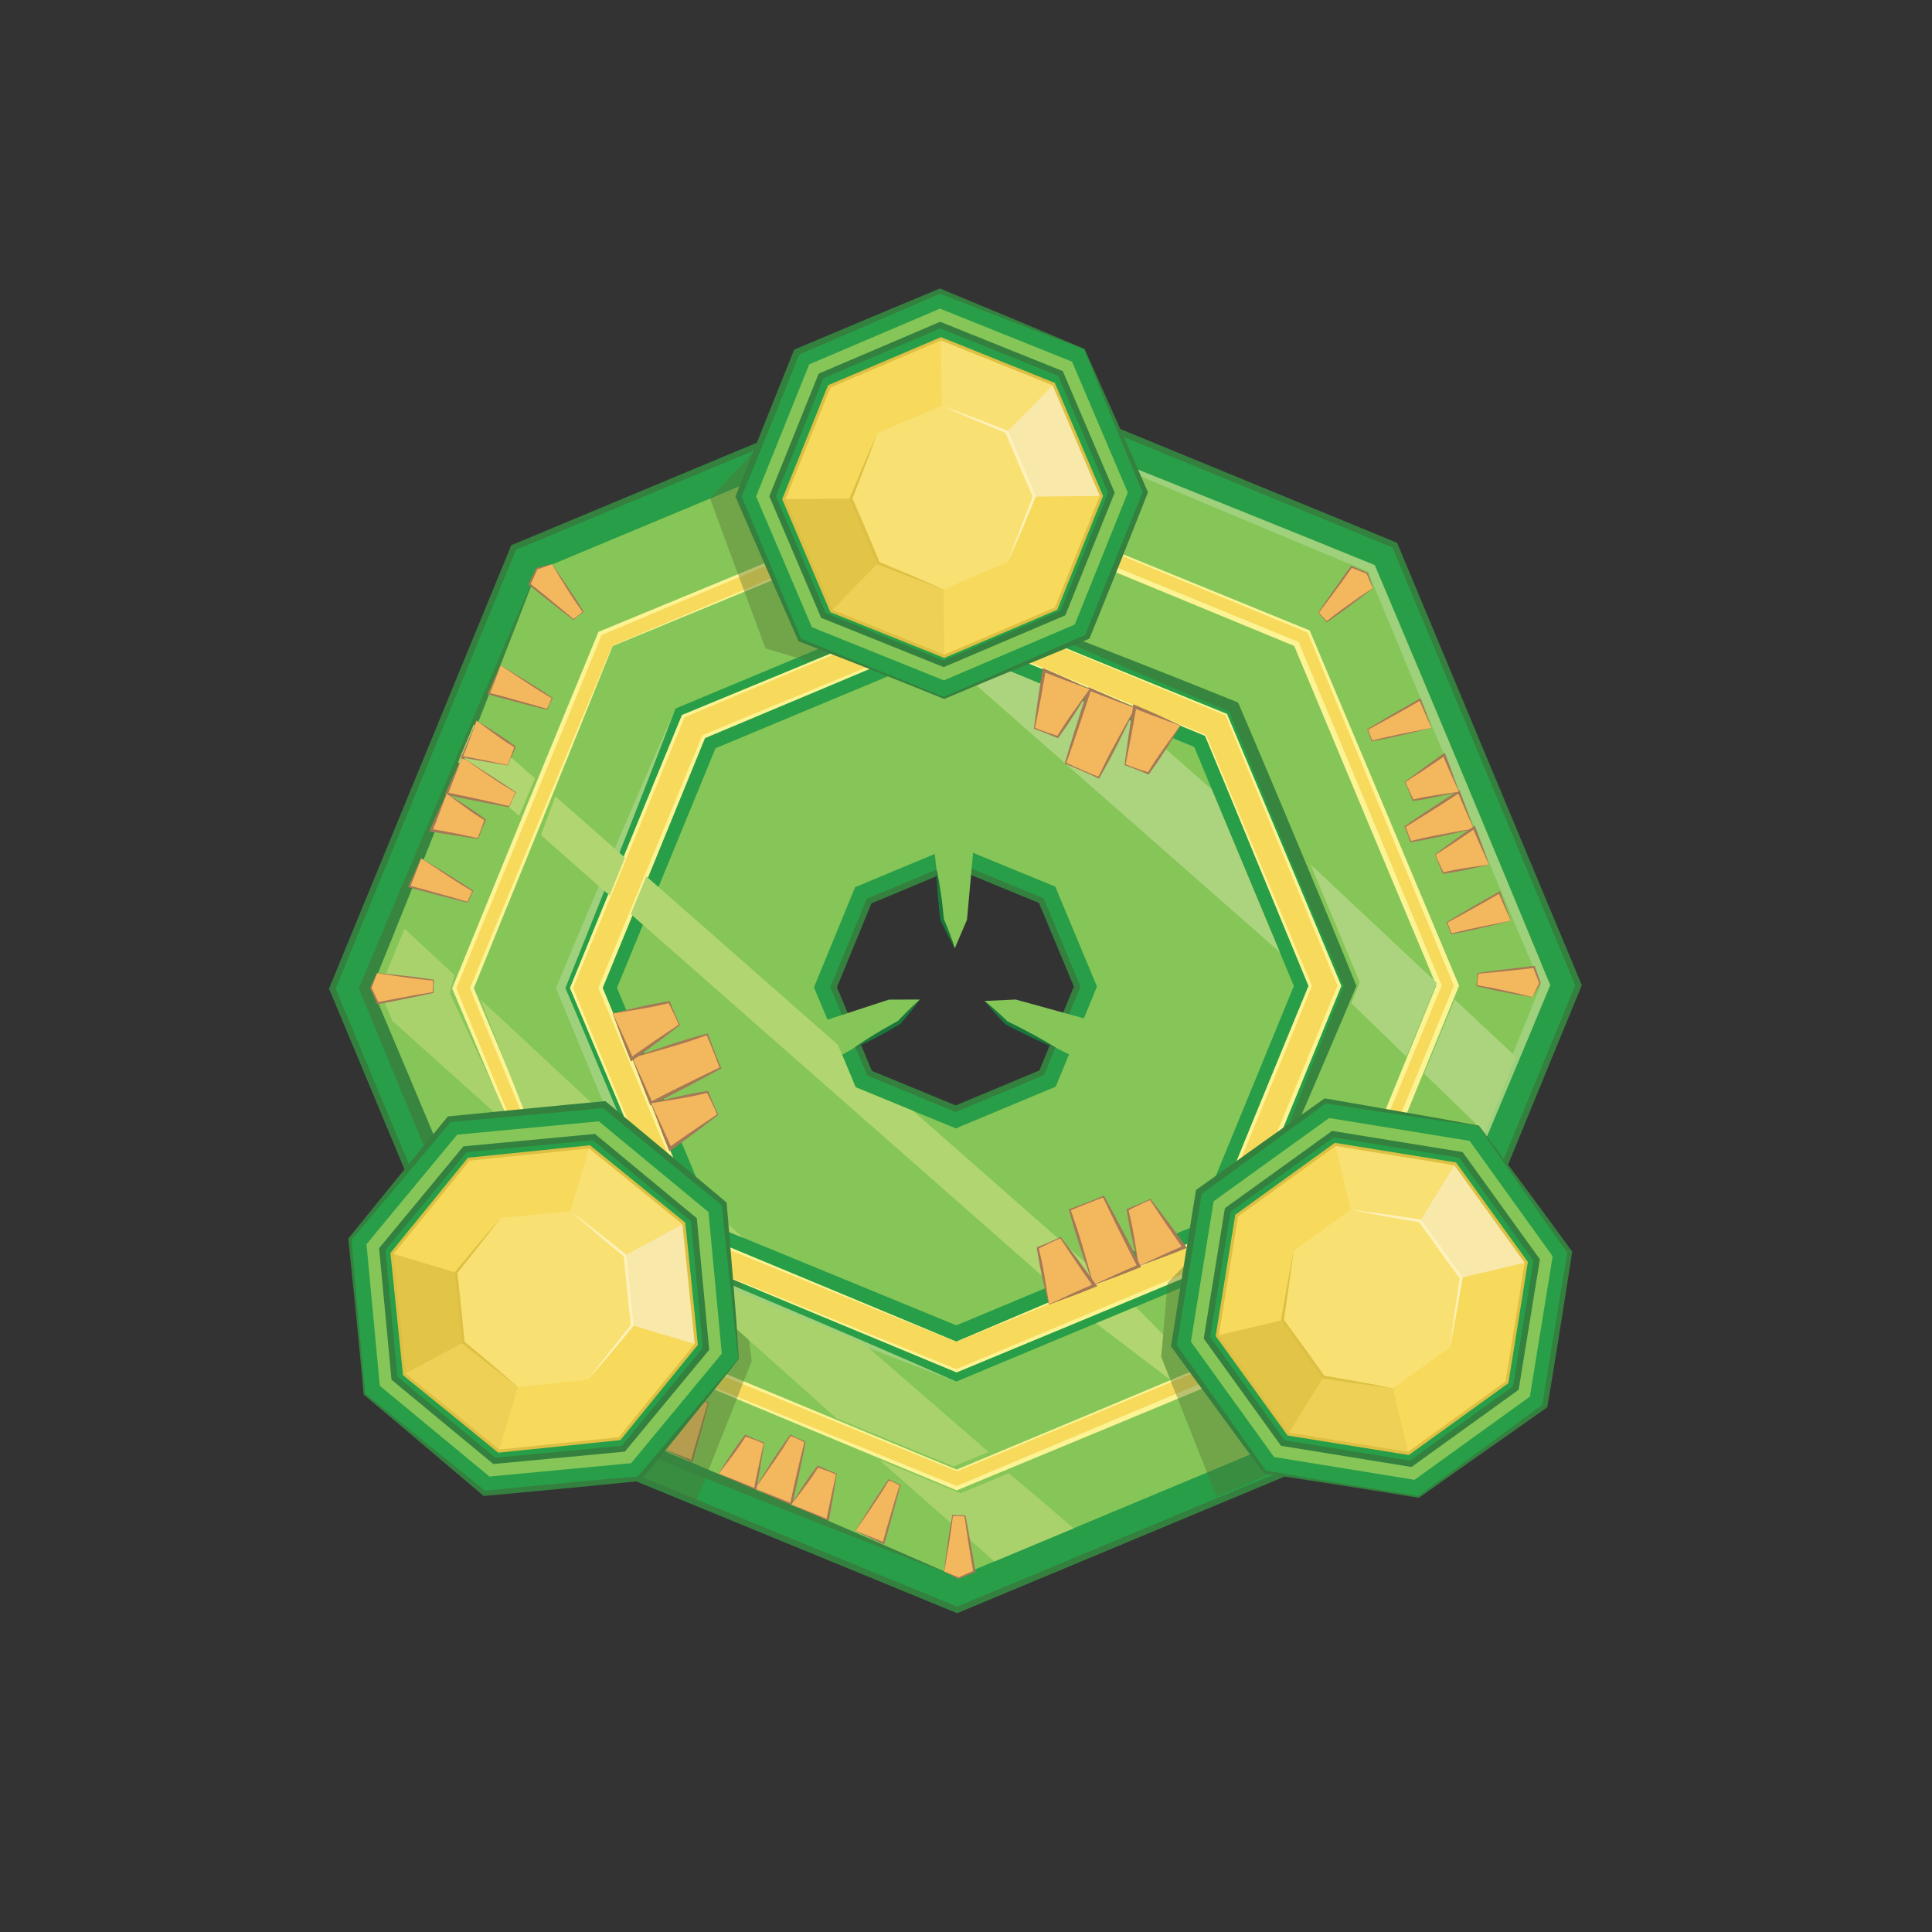 <svg xmlns="http://www.w3.org/2000/svg" xml:space="preserve" id="Layer_1" x="0" y="0" style="enable-background:new 0 0 2000 2000" version="1.1" viewBox="0 0 2000 2000">
  <rect x="0" y="0" width="2000" height="2000" fill="#333333" stroke="none"/>
  <style>
    .st2{fill:#f7d95c}.st3{fill:#fcf494}.st5{fill:#f3b75e}.st6{fill:#a57955}.st18{fill:#f9e073}.st19{fill:#f8e9ab}.st20{fill:#e2c547}.st21{fill:#eed057}.st22{fill:#fff2bc}.st23{fill:#ddc043}.st24,.st25{fill:none;stroke:#ddc043;stroke-width:3.15;stroke-miterlimit:10}.st25{fill:#289e48;stroke:#34803e;stroke-width:6.299}.st26{fill:#86c658}.st27{opacity:.39;fill:#537234}.st28{fill:#38853f}.st29{fill:#9fd07c}.st30{fill:#1a763b}.st60{fill:#acd47e}.st61{fill:#b1d570}.st62{fill:#a9d26d}.st64{fill:#289e48}.st65{fill:#34803e}
  </style>
  <path d="m727.5 1284.6-109.3-261.9 107.9-262.5L988 650.8l262.5 107.9 109.3 261.9-107.8 262.5-262 109.4-262.5-107.9zm172.2-351.8L863 1022l37.2 89 89.2 36.7 89-37.2 36.7-89.2-37.2-89-89.2-36.7-89 37.2z" class="st25"/>
  <path d="m1324.8 985.6-70.2-168.2-18.4-44.2-59.7-24.5-188.3-77.4-14.1 5.9-233.4 97.4-59 143.6-16.1 39.1-26.9 65.3 94.8 227 8.6 20.5 27.7 11.4L990 1372l99.8-41.7 41.1-17.1 106.6-44.5 101.9-248-14.6-35.1zm-231.9 139.3-103.4 43.2-44.4-18.2-59.3-24.4-18.3-43.9-24.9-59.5 42.6-103.7 103.5-43.2 103.7 42.6 43.2 103.5-42.7 103.6z" class="st26"/>
  <path d="M990.8 1666.6 534.2 1479 344 1023.4l187.7-456.6 455.6-190.2 456.6 187.7 190.2 455.6-187.7 456.6-455.6 190.1zm-265.9-379.4 265.1 109 264.5-110.4 109-265.1-110.4-264.5L988 647.1 723.4 757.5l-109 265.1 110.5 264.6z" class="st25"/>
  <path d="M1419.8 588.5 987.3 410.7 855 466l-82.1 34.3-217 90.6-65.4 159.2-16.1 39.1L404.1 960l-26 63.3 13.4 32.2 166.7 399.3 432.5 177.7 38.7-16.2 82.1-34.3 179.3-74.9 41.1-17.1 90.2-37.7 115.1-280 32.1-78.2 30.5-74.3-180-431.3zm-22.2 432-8.8 21.4-110.1 267.8-103 43-41.1 17.1-144.6 60.4-96.3-39.6-193-79.3-59.6-142.8-60.9-145.8 42.4-103 16.1-39.1 60.5-147.1L929 637.6l58.9-24.6 64.3 26.4 224.9 92.5 69.5 166.5 51 122.1z" class="st26"/>
  <path d="m623.1 1389.5-153-366.5 151-367.3 366.5-153 367.3 151 153 366.5-151 367.3-366.5 153-367.3-151zM634 668.6 488.3 1023 636 1376.6l354.4 145.7 353.6-147.6 145.7-354.4-147.6-353.6L987.6 521 634 668.6z" class="st2"/>
  <path d="m623 1389.7-38.7-91.2-38.7-91.4-77.2-183.2-.3-.8.3-.8 75.2-183.8 37.7-91.8 37.9-91.8.3-.8.8-.3L803.8 578l91.8-37.9 91.7-38 .3-.1.3.1 91.8 37.8 91.9 37.6 91.9 37.5 91.9 37.5.5.2.2.6 77.1 183 76.8 183.1.4.9-.4 1-75.2 183.8-75.4 183.7-.4 1.1-1.1.4-183.3 76.2-183.4 76-.8.3-.8-.3-183.6-76.3-183-76.5zm.3-.4 184.2 74.6 183.7 74.7h-1.6l183-76.9 183.1-76.7-1.5 1.5 75.5-183.6 75.7-183.6v1.9l-76.1-183.4-75.9-183.5.8.8-91.7-38-91.7-37.9-91.8-37.8-91.8-37.7h.7L896.4 542l-91.5 38.6-183 77.2 1.2-1.2-37.6 91.9-37.8 91.8-75.7 183.5v-1.6l75.8 183.2 37.8 91.8 37.7 92.1z" class="st3"/>
  <path d="m634.2 668.8-35.9 89-36 88.8-72.1 177.2v-1.6l74.1 176.7 36.9 88.4 36.8 88.5-1.2-1.2 176.9 73.5 88.5 36.8 88.5 36.6h-.7l88.4-36.9 88.4-37 88.3-37.1 88.3-37.2-.8.8 72.2-177.5 72.5-177.4v1.9l-74.1-176.7-73.9-176.8 1.5 1.5-177.1-73.1-177-73.3h1.6l-176.9 73-177.2 73.1zm-.4-.4 176.3-74.7 176.8-74.6.8-.3.8.3 177.4 72.4 177.3 72.6 1.1.4.4 1.1 73.8 176.8 73.6 176.9.4.9-.4.9-73.2 177.1-73.4 177-.2.6-.5.2-88.5 36.6-88.5 36.7-88.4 36.8L991 1523l-.3.1-.3-.1-88.7-36.2-88.8-36.1-177.5-72.2-.8-.3-.4-.8-37-88.3-36.9-88.4-73.5-176.9-.3-.8.3-.8L560 845l36.9-88.4 36.9-88.2z" class="st3"/>
  <path d="m781.4 1541.1 37-55.3 15.1 7-14.4 64.7z" class="st5"/>
  <path d="M781.2 1541.1c5.6-9.1 11.5-18.4 17.6-27.8 3.1-4.7 6.1-9.4 9.3-14 3.2-4.6 6.5-9.2 9.7-13.8l.3-.5.5.2c4.9 2.6 9.9 4.9 15 7l.4.2-.1.5-3.2 16.3c-1.1 5.4-2.2 10.8-3.4 16.2-1.2 5.4-2.3 10.8-3.5 16.2-1.2 5.4-2.4 10.8-3.7 16.2l-.4 1.5-1.4-.6-9.6-4.4c-3.2-1.5-6.4-2.9-9.5-4.4l-18-8.8zm.3-.1 19.4 7.7c3.2 1.2 6.3 2.5 9.4 3.8l9.3 3.8-1.8.9c1.2-5.4 2.3-10.8 3.5-16.2 1.2-5.4 2.5-10.8 3.7-16.2 1.2-5.4 2.5-10.8 3.8-16.1l4-16.1.3.6c-4.9-2.6-9.9-4.9-15.1-6.9l.8-.2c-2.9 4.7-5.8 9.3-8.8 13.9-3 4.6-6.1 9.1-9.2 13.6-6.1 9-12.6 18.1-19.3 27.4z" class="st6"/>
  <path d="m885.6 1584.8 34.6-52.8 11.5 5.4-17 60.1z" class="st5"/>
  <path d="M885.5 1584.8c2.7-4.3 5.4-8.7 8.1-13.2 2.7-4.4 5.6-8.9 8.4-13.4 2.8-4.5 5.7-9 8.7-13.4l9-13.2.3-.4.4.2c.9.5 1.9 1 2.8 1.5.9.5 1.9.9 2.9 1.4 2 .9 3.9 1.8 5.9 2.5l.3.1-.1.4-4 15.1c-1.3 5-2.7 10.1-4.1 15.1l-4.2 15.1c-1.4 5-2.9 10-4.3 15l-.3 1.1-1-.5-7.4-3.4c-2.4-1.1-4.9-2.3-7.3-3.4l-14.1-6.6zm.2-.1 14.9 5.9c2.5 1 4.8 2 7.2 2.9l7.2 3-1.3.6 4.2-15 4.4-15c1.5-5 2.9-10 4.4-15l4.6-14.9.2.5c-1.9-1-3.8-1.9-5.7-2.8-1-.4-1.9-.9-2.9-1.3l-3-1.2.6-.2c-2.8 4.4-5.5 8.9-8.3 13.2-2.8 4.4-5.7 8.7-8.6 13-2.9 4.3-5.8 8.7-8.8 13l-9.1 13.3z" class="st6"/>
  <path d="m687.1 1499.9 34.5-52.8 11.6 5.4-17.1 60.1z" class="st5"/>
  <path d="M687 1499.9c2.7-4.3 5.4-8.7 8.1-13.2 2.7-4.4 5.6-8.9 8.4-13.4 2.8-4.5 5.7-9 8.7-13.4l9-13.2.3-.4.4.2c.9.5 1.9 1 2.8 1.5.9.5 1.9.9 2.9 1.4 2 .9 3.9 1.8 5.9 2.5l.3.1-.1.4-4 15.1c-1.3 5-2.7 10.1-4.1 15.1l-4.2 15.1c-1.4 5-2.9 10-4.3 15l-.3 1.1-1-.5-7.4-3.4c-2.4-1.1-4.9-2.3-7.3-3.4l-14.1-6.6zm.2 0 14.9 5.9c2.5 1 4.8 2 7.2 2.9l7.2 3-1.3.6 4.2-15 4.4-15c1.5-5 2.9-10 4.4-15l4.6-14.9.2.5c-1.9-1-3.8-1.9-5.7-2.8-1-.4-1.9-.9-2.9-1.3l-3-1.2.6-.2c-2.8 4.4-5.5 8.9-8.3 13.2-2.8 4.4-5.7 8.7-8.6 13-2.9 4.3-5.8 8.7-8.8 13l-9.1 13.3z" class="st6"/>
  <path d="m819 1557.6 27.6-39.5 19.3 7.7-9.1 48.2z" class="st5"/>
  <path d="m818.9 1557.6 6.3-9.9c2.1-3.3 4.4-6.7 6.6-10.1 2.3-3.4 4.5-6.8 6.9-10.1 2.4-3.4 4.9-6.6 7.3-9.9l.4-.5.5.2c3.2 1.4 6.3 2.8 9.5 4.2l9.6 3.9.3.1-.1.3c-.7 4-1.3 8.1-2 12.1-.6 4.1-1.3 8.1-1.9 12.1l-2.1 12.1c-.7 4-1.4 8.1-2.2 12.1l-.3 1.7-1.6-.7c-3.2-1.4-6.4-2.9-9.6-4.4l-9.5-4.5c-3.2-1.5-6.2-3-9.3-4.5l-8.8-4.2zm.2-.1 9.9 3.9c3.2 1.3 6.5 2.5 9.6 3.8l9.4 3.8 9.3 3.9-1.9 1c.8-4 1.5-8 2.4-12l2.5-12c.8-4 1.7-8 2.6-12 .9-4 1.8-8 2.6-12l.3.5c-3.2-1.3-6.4-2.6-9.7-3.8-3.2-1.2-6.5-2.4-9.8-3.5l.9-.3c-2.2 3.3-4.3 6.6-6.5 9.9-2.2 3.2-4.6 6.4-6.9 9.6-2.4 3.2-4.7 6.4-7.2 9.6l-7.5 9.6z" class="st6"/>
  <path d="m744 1525.6 27.6-39.5 19.3 7.7-9.2 48.3z" class="st5"/>
  <path d="m743.8 1525.6 6.3-9.9c2.1-3.3 4.4-6.7 6.6-10.1 2.3-3.4 4.5-6.8 6.9-10.1 2.4-3.4 4.9-6.6 7.3-9.9l.4-.5.5.2c3.2 1.4 6.3 2.8 9.5 4.2l9.6 3.9.3.1-.1.3c-.7 4-1.3 8.1-2 12.1-.6 4.1-1.3 8.1-1.9 12.1l-2.1 12.1c-.7 4-1.4 8.1-2.2 12.1l-.3 1.7-1.6-.7c-3.2-1.4-6.4-2.9-9.6-4.4l-9.5-4.5c-3.2-1.5-6.2-3-9.3-4.5l-8.8-4.2zm.3-.1 9.9 3.9c3.2 1.3 6.5 2.5 9.6 3.8l9.4 3.8 9.3 3.9-1.9 1c.8-4 1.5-8 2.4-12l2.5-12c.8-4 1.7-8 2.6-12 .9-4 1.8-8 2.6-12l.3.5c-3.2-1.3-6.4-2.6-9.7-3.9-3.2-1.2-6.5-2.4-9.8-3.5l.9-.3c-2.2 3.3-4.3 6.6-6.5 9.9-2.2 3.2-4.6 6.4-6.9 9.6-2.4 3.2-4.7 6.4-7.2 9.6l-7.5 9.7z" class="st6"/>
  <path d="m661.9 1528.5 58.9 25.4 57.4-145-13.6-105.3-35-14.4z" class="st27"/>
  <path d="M1278.8 1309.8c9-24.5 18.2-48.9 27.5-73.2l14-36.5 14.2-36.4c4.7-12.1 9.4-24.3 14.2-36.4l14.4-36.4 14.4-36.3 14.6-36.3v4.7c-10.2-24-20.5-47.9-30.6-72l-30.3-72.1c-10-24.1-20.1-48.1-30-72.2-10-24.1-19.8-48.2-29.6-72.4l3.3 3.3-36-15.2c-12-5-24-10.2-36-15.3-24-10.2-48-20.4-71.9-30.9l-35.9-15.6-35.8-15.7c-23.9-10.5-47.7-21.1-71.4-31.9 24.5 9 48.9 18.2 73.2 27.5l36.5 14 36.4 14.2c24.3 9.4 48.5 19 72.8 28.6 12.1 4.8 24.3 9.5 36.3 14.4l36.3 14.6 2.3.9 1 2.4c10.2 24 20.5 47.9 30.6 72 10.2 24 20.2 48.1 30.3 72.1l30 72.2c10 24.1 19.8 48.2 29.6 72.4l1 2.4-1 2.3-15.2 36-15.3 36-15.4 36c-5.1 12-10.3 23.9-15.5 35.9l-15.6 35.9-15.7 35.8c-10.3 23.6-20.9 47.4-31.7 71.2z" class="st28"/>
  <path d="M699.3 733.5c-9.3 24.4-18.6 48.7-28.1 73L657 842.9l-14.4 36.4c-9.5 24.3-19.2 48.5-28.9 72.7l-14.5 36.3-14.6 36.2v-3.4c10.2 24 20.4 48 30.4 72l30.3 72.1 30 72.2c10 24.1 19.9 48.2 29.8 72.3l-2.4-2.4 36.1 15.1 36 15.2c24 10.1 48 20.3 72 30.5l35.9 15.4 35.9 15.5c23.9 10.3 47.8 20.8 71.6 31.4-24.4-9.3-48.7-18.6-73-28.1l-36.4-14.2-36.4-14.4c-24.3-9.5-48.5-19.2-72.7-28.9l-36.3-14.5-36.2-14.6-1.7-.7-.7-1.7c-10.2-24-20.4-48-30.4-72L636 1169l-30-72.2c-10-24.1-19.9-48.2-29.8-72.3l-.7-1.7.7-1.7 15.1-36.1 15.2-36c10.1-24 20.3-48 30.5-72l15.4-35.9 15.5-35.9c10.4-24 20.8-47.9 31.4-71.7z" class="st29"/>
  <path d="m708.8 1303.4-117.2-280.7 115.6-281.3 280.7-117.2 281.3 115.6 117.2 280.7-115.6 281.3L990.1 1419l-281.3-115.6zM990 1389l259.5-108.3 106.9-260.1-108.3-259.5L988 654.3 728.5 762.6l-106.9 260.1L730 1282.1 990 1389z" class="st2"/>
  <path d="m708.6 1303.6-59.3-139.9-59.1-140.3-.2-.6.2-.6 57.6-140.8 28.9-70.3 29-70.3.3-.6.6-.3 140.6-58.1 70.3-29 70.2-29.2.3-.1.3.1 70.3 29 70.4 28.8 70.4 28.8 70.4 28.7.4.2.2.4 59 140.2 58.9 140.2.3.7-.3.7-57.6 140.7-57.8 140.7-.3.8-.8.3-140.4 58.4-140.5 58.3-.6.2-.6-.2-140.6-58.4-140.5-58.5zm.3-.3 141.1 57.1 140.7 57.2h-1.2l140.2-58.9 140.3-58.8-1.1 1.1 57.9-140.7 58-140.6v1.4l-58.3-140.5-58.1-140.5.6.6-70.2-29.1-70.3-29.1-70.3-29-70.4-28.8h.5l-70.1 29.4-70.2 29.7-140.1 59.1.9-.9-28.8 70.4-29 70.3-58 140.6v-1.2l58.1 140.4 57.8 140.8z" class="st3"/>
  <path d="m990 1388.8 129.5-55 129.4-54.5-.8.8 53.2-130.1 26.7-65 26.8-65v1.3l-53.7-129.9-26.8-65-27-64.9.4.4-65-26.8-65-26.6-65.1-26.6-65.1-26.5h.8L858.7 710l-129.6 54.4 1-1-53.1 130-53.4 130.1v-1.6l54 129.8 53.8 129.9-.8-.8 129.6 53.9 129.8 54.1zm0 .4-130.2-52.7-130.4-53-.6-.2-.2-.6-54.6-129.6-54.3-129.7-.3-.8.3-.8 53.5-130 53.6-130 .3-.7.7-.3L857.7 707l129.9-53.7.4-.2.4.2 64.9 26.9 65 26.9 65 26.8 65 26.7.3.1.1.3 27.2 64.8 27.3 64.8 54.7 129.5.3.6-.3.6-26.6 65.1-26.7 65-53.6 130-.2.6-.6.2-130.1 53.8-130.1 53.2z" class="st3"/>
  <path d="M990.7 1632.5c-36.4-13.9-72.7-28-109-42.2l-54.4-21.4-54.3-21.5-54.3-21.6-54.3-21.7-54.2-21.8-54.2-21.9-2.3-.9-1-2.4c-15.2-35.9-30.4-71.7-45.5-107.7L462 1241.6l-45-107.9c-14.9-36-29.7-72-44.6-108.1l-1-2.4 1-2.3L395 967l22.7-53.9c15.1-35.9 30.2-71.8 45.6-107.7l22.9-53.8 23.1-53.7c15.4-35.8 30.9-71.5 46.7-107.2-13.9 36.4-28 72.7-42.2 109l-21.3 54.4-21.5 54.3c-14.3 36.2-28.8 72.4-43.3 108.6l-21.8 54.2-21.9 54.2v-4.7c15.2 35.9 30.4 71.7 45.5 107.7l45.2 107.8 44.9 107.9c15 36 29.7 72 44.5 108.1l-3.3-3.3 53.9 22.5 53.9 22.7 53.9 22.7 53.8 22.9 53.8 22.9 53.7 23.1c35.5 15.6 71.2 31.1 106.9 46.8z" class="st28"/>
  <path d="M987.3 410.7c36.3 14.2 72.6 28.4 108.8 42.8l54.3 21.6 54.3 21.7c36.2 14.4 72.3 29 108.5 43.6l54.2 21.9 54.1 22 1.7.7.7 1.7c15.2 35.9 30.3 71.8 45.4 107.7l45.2 107.8 44.9 107.9c15 36 29.8 72 44.7 108l.7 1.7-.7 1.7-22.4 54-22.6 53.9c-15.1 35.9-30.1 71.9-45.3 107.8l-22.7 53.8-22.9 53.8c-15.3 35.9-30.6 71.7-46.1 107.4 14.2-36.3 28.4-72.6 42.8-108.8l21.6-54.3 21.7-54.3c14.4-36.2 29-72.3 43.6-108.5l21.9-54.2 22-54.1v3.4c-15.2-35.9-30.3-71.8-45.4-107.7l-45.2-107.8-44.9-107.9c-15-36-29.8-72-44.7-108l2.4 2.4-54-22.4-53.9-22.6c-35.9-15-71.9-30.1-107.8-45.3l-53.8-22.7-53.8-22.9c-35.7-15-71.5-30.3-107.3-45.8z" class="st29"/>
  <path d="m1318.2 1524.3-58.8 25.3-57.4-145 6.8-76.8 41.8-42.9zM782.7 465.1l-47.7 51 57.4 155.1 44.4 13.3 41.4-14.9z" class="st27"/>
  <path d="m966.2 870.8 9 81.5 13.2 29.3 12.6-29.4 7.4-81.4zM859.3 1099l71.3-40.5 21.6-23.8-32 .1-77.7 25.4zM1130.4 1056.5l-79-21.8-32.1 1.5 22.7 22.5 72.9 37z" class="st26"/>
  <path d="M1019.3 1036.2c2.1 1.7 4.2 3.4 6.2 5.1 2 1.7 4 3.5 6 5.3 2 1.8 3.9 3.6 5.9 5.4 2 1.8 3.9 3.6 5.8 5.5l-.5-.3c2.2 1 4.4 2.1 6.6 3.2 2.2 1.1 4.4 2.1 6.5 3.3 4.3 2.2 8.7 4.5 12.9 6.8 2.2 1.1 4.3 2.3 6.4 3.5 2.1 1.2 4.3 2.4 6.4 3.6 4.2 2.4 8.4 5 12.5 7.7-4.6-1.7-9.1-3.6-13.6-5.6-2.2-1-4.5-2-6.7-3s-4.4-2-6.6-3.1c-4.4-2.1-8.8-4.3-13.1-6.4-2.2-1.1-4.3-2.2-6.5-3.3-2.2-1.1-4.3-2.2-6.5-3.4l-.3-.2-.2-.2c-1.8-1.9-3.7-3.8-5.5-5.8-1.8-2-3.6-3.9-5.4-5.9-1.8-2-3.6-4-5.3-6-1.6-2-3.3-4.1-5-6.2zM883.5 1085.2c3.7-2.7 7.4-5.2 11.2-7.7 1.9-1.2 3.8-2.5 5.7-3.6 1.9-1.2 3.8-2.4 5.8-3.6l5.8-3.5 5.9-3.4c1.9-1.1 3.9-2.2 5.9-3.3 2-1.1 3.9-2.2 5.9-3.3l-.5.4 5.6-5.8 5.7-5.7c1.9-1.9 3.8-3.8 5.8-5.6 1.9-1.8 3.9-3.7 6-5.4-1.6 2.2-3.2 4.3-4.8 6.5-1.6 2.1-3.3 4.2-5 6.3-1.7 2.1-3.4 4.1-5.1 6.2l-5.2 6.1-.2.2-.3.2c-1.9 1.2-3.9 2.3-5.8 3.4-2 1.1-3.9 2.3-5.9 3.4l-5.9 3.3-6 3.2c-2 1.1-4 2.1-6 3.1s-4 2-6.1 3c-4.2 1.9-8.3 3.8-12.5 5.6zM969.4 899.2c1 4.4 1.8 8.8 2.6 13.1.4 2.2.8 4.4 1.1 6.6.3 2.2.7 4.4 1 6.6l.9 6.6.8 6.6c.3 2.2.5 4.4.7 6.6l.7 6.6-.2-.6 3.1 7.4 3 7.5c1 2.5 1.9 5 2.8 7.5.9 2.5 1.8 5.1 2.6 7.6-1.4-2.3-2.7-4.6-4-7-1.3-2.3-2.5-4.7-3.8-7.1l-3.6-7.2-3.5-7.2-.1-.2v-.3l-.8-6.6c-.3-2.2-.5-4.4-.7-6.6l-.7-6.6-.6-6.7c-.2-2.2-.3-4.4-.5-6.7-.2-2.2-.3-4.4-.4-6.7-.3-4.2-.5-8.7-.4-13.2z" class="st30"/>
  <path d="m654.4 1095 77.8-24.4 13.7 34.9-71.9 36.6z" class="st5"/>
  <path d="M654.3 1094.9c12.3-4.4 25.1-8.8 38.2-13.1 6.5-2.1 13.1-4.3 19.7-6.2 6.6-2 13.3-3.8 19.9-5.7l.7-.2.2.7c1 2.9 2.1 5.9 3.2 8.8 1.1 2.9 2.2 5.8 3.3 8.8 1.2 2.9 2.3 5.8 3.5 8.7l3.6 8.7.2.6-.6.3-17.7 9.6c-5.9 3.2-11.9 6.3-17.8 9.4-6 3.1-11.9 6.2-17.9 9.3-6 3.1-12 6.1-18 9l-1.6.8-.6-1.6-4.8-12.1c-1.6-4-3.2-8.1-4.7-12.1l-8.8-23.7zm.2.2 10.8 23.5c1.8 3.8 3.4 7.7 5.1 11.5l5 11.4-2.2-.8c6-3.1 11.9-6.2 17.9-9.2l18-9c6-3 12-5.9 18.1-8.9l18.2-8.7-.3.9c-1.1-2.9-2.1-5.9-3.3-8.8-1.1-2.9-2.2-5.8-3.4-8.7-1.2-2.9-2.3-5.8-3.5-8.7-1.2-2.9-2.4-5.8-3.6-8.6l1 .5c-6.4 2.2-12.7 4.4-19 6.5-6.3 2.1-12.8 4-19.2 5.9-12.8 3.8-25.9 7.4-39.6 11.2z" class="st6"/>
  <path d="m673.9 1142 58.5-11.6 10.6 23.4-49.5 35.3z" class="st5"/>
  <path d="m673.8 1141.9 14-3.4 7.2-1.7 7.3-1.7c4.9-1.1 9.9-2.2 14.9-3.1 5-1 10-1.8 15-2.6l.8-.1.3.7c1.6 4 3.2 8 4.9 11.9l2.6 5.9 2.7 5.8.2.4-.3.3c-4.1 3-8.1 6.1-12.1 9.2-4 3.1-8 6.2-12.1 9.2l-12.3 9-6.1 4.5-6.2 4.4-1.7 1.2-.8-2c-3.3-8.1-6.5-16.2-9.5-24.3-1.5-4-2.9-8-4.4-11.9l-4.4-11.7zm.3.2 10.9 23.5c3.5 7.7 6.9 15.2 10.1 22.8l-2.5-.7 6.2-4.4 6.2-4.3 12.5-8.7c4.2-2.9 8.4-5.7 12.6-8.5 4.2-2.8 8.5-5.6 12.6-8.5l-.2.6-2.6-5.9-2.7-5.8c-1.8-3.9-3.8-7.7-5.7-11.5l1.1.5c-4.8 1.1-9.5 2.3-14.3 3.3-4.8 1-9.6 1.8-14.4 2.7l-7.3 1.2-7.4 1.2-15.1 2.5z" class="st6"/>
  <path d="m634.3 1049.1 58.4-11.6 10.7 23.4-49.5 35.3z" class="st5"/>
  <path d="m634.1 1049 14-3.4 7.2-1.7 7.3-1.7c4.9-1.1 9.9-2.2 14.9-3.1 5-1 10-1.8 15-2.6l.8-.1.3.7c1.6 4 3.2 8 4.9 11.9l2.6 5.9 2.7 5.8.2.4-.3.3c-4.1 3-8.1 6.1-12.1 9.2-4 3.1-8 6.2-12.1 9.2l-12.3 9-6.1 4.5-6.2 4.4-1.7 1.2-.8-2c-3.3-8.1-6.5-16.2-9.5-24.3-1.5-4-2.9-8-4.4-11.9l-4.4-11.7zm.3.2 10.9 23.5c3.5 7.7 6.9 15.2 10.1 22.8l-2.5-.7 6.2-4.4 6.2-4.3 12.5-8.7c4.2-2.9 8.4-5.7 12.6-8.5 4.2-2.8 8.5-5.6 12.6-8.5l-.2.6-2.6-5.9-2.7-5.8c-1.8-3.9-3.8-7.7-5.7-11.5l1.1.5c-4.8 1.1-9.5 2.3-14.3 3.3-4.8 1-9.6 1.8-14.4 2.7l-7.3 1.2-7.4 1.2-15.1 2.5z" class="st6"/>
  <path d="m1175.1 732.9-37.8 72.2L1103 790l25-76.6z" class="st5"/>
  <path d="M1175.3 732.8c-5.6 11.8-11.5 24-17.7 36.3-3.1 6.1-6.2 12.3-9.5 18.3-3.3 6.1-6.7 12.1-10 18l-.4.7-.6-.3c-2.8-1.3-5.6-2.7-8.5-4-2.8-1.3-5.7-2.6-8.6-3.8-2.9-1.2-5.7-2.5-8.6-3.7l-8.7-3.6-.6-.2.2-.6 5.8-19.3c2-6.4 3.9-12.8 6-19.2 2-6.4 4-12.8 6.1-19.2 2-6.4 4.2-12.8 6.3-19.1l.6-1.6 1.6.7 11.9 5.2c4 1.7 7.9 3.5 11.8 5.2l22.9 10.2zm-.3.1-24.2-9c-4-1.5-7.9-3-11.8-4.5l-11.6-4.5 2.1-1c-2 6.4-4 12.8-6.2 19.2-2.1 6.4-4.3 12.7-6.4 19.1-2.1 6.4-4.3 12.7-6.5 19.1l-6.7 19-.4-.9c2.8 1.3 5.7 2.6 8.5 3.9 2.8 1.3 5.7 2.5 8.6 3.8 2.9 1.2 5.7 2.5 8.6 3.7 2.9 1.2 5.8 2.4 8.7 3.5l-1 .4c3-6.1 5.9-12.1 8.9-18.1 3-6 6.2-11.9 9.4-17.8 6.3-11.8 13-23.6 20-35.9z" class="st6"/>
  <path d="M1128.1 713.4 1095 763l-24.1-9.1 10-59.9z" class="st5"/>
  <path d="m1128.2 713.4-7.5 12.4-3.9 6.3-4 6.4c-2.7 4.2-5.5 8.5-8.3 12.7-2.9 4.2-5.8 8.3-8.8 12.4l-.5.6-.7-.3c-4-1.7-7.9-3.3-11.9-4.9l-6-2.3-6-2.2-.4-.1.1-.4c.8-5 1.4-10 2.1-15.1.7-5 1.3-10.1 2.1-15.1l2.3-15 1.2-7.5 1.2-7.5.3-2.1 2 .8c8 3.4 16.1 6.9 23.9 10.4 3.9 1.8 7.7 3.6 11.6 5.3l11.2 5.2zm-.3 0-24.4-8.9c-7.9-2.9-15.6-5.9-23.3-9l2.3-1.3-1.3 7.5-1.3 7.5-2.7 15c-.9 5-1.9 9.9-2.9 14.9s-2 9.9-2.9 14.9l-.3-.6 6 2.3 6 2.2c4 1.4 8.1 2.8 12.2 4.1l-1.1.4c2.6-4.2 5.1-8.3 7.8-12.4s5.5-8 8.3-12.1l4.3-6 4.4-6.1 8.9-12.4z" class="st6"/>
  <path d="m1221.8 751.1-33.1 49.5-24.1-9 10-60z" class="st5"/>
  <path d="m1222 751-7.5 12.4-3.9 6.3-4 6.4c-2.7 4.2-5.5 8.5-8.3 12.7-2.9 4.2-5.8 8.3-8.8 12.4l-.5.6-.7-.3c-4-1.7-7.9-3.3-11.9-4.9l-6-2.3-6-2.2-.4-.1.1-.4c.8-5 1.4-10 2.1-15.1.7-5 1.3-10.1 2.1-15.1l2.3-15 1.2-7.5 1.2-7.5.3-2.1 2 .8c8 3.4 16.1 6.9 23.9 10.4 3.9 1.8 7.7 3.6 11.6 5.3l11.2 5.2zm-.3.1-24.4-8.9c-7.9-2.9-15.6-5.9-23.3-9l2.3-1.3-1.3 7.5-1.3 7.5-2.7 15c-.9 5-1.9 9.9-2.9 14.9s-2 9.9-2.9 14.9l-.3-.6 6 2.3 6 2.2c4 1.4 8.1 2.8 12.2 4.1l-1.1.4c2.6-4.2 5.1-8.3 7.8-12.4s5.5-8 8.3-12.1l4.3-6 4.4-6.1 8.9-12.4z" class="st6"/>
  <path d="m1525.6 857.8-65.2 13.4-5.8-15.5 55.6-36.1z" class="st5"/>
  <path d="M1525.7 857.9c-10.3 2.5-21.1 5.1-32 7.5-5.5 1.2-11 2.4-16.5 3.5s-11.1 2-16.6 3l-.6.1-.2-.5c-1.6-5.3-3.6-10.5-5.8-15.6l-.2-.4.4-.3 13.7-9.4c4.6-3.1 9.2-6.2 13.8-9.2 4.6-3 9.2-6.1 13.8-9.1 4.6-3 9.3-6 14-9l1.3-.8.5 1.4 3.7 9.8c1.2 3.3 2.5 6.5 3.6 9.8l7.1 19.2zm-.2-.1-8.5-19.1c-1.4-3.1-2.7-6.2-4-9.3l-4-9.3 1.9.6c-4.6 3-9.2 6.1-13.9 9.1-4.6 3-9.3 5.9-14 8.9-4.7 3-9.3 5.9-14 8.8l-14.1 8.7.2-.7c1.7 5.3 3.7 10.5 5.9 15.5l-.7-.4c5.4-1.3 10.7-2.5 16-3.7 5.3-1.2 10.7-2.2 16.1-3.2 10.8-2.1 21.7-4 33.1-5.9z" class="st6"/>
  <path d="m1481.8 753.6-61.6 13.4-4.5-11.9 54.3-30.9z" class="st5"/>
  <path d="M1481.9 753.6c-4.9 1.2-10 2.5-15 3.7-5.1 1.2-10.2 2.4-15.4 3.6-5.2 1.2-10.3 2.4-15.6 3.5-5.2 1.1-10.5 2.1-15.6 3.1l-.4.1-.1-.4c-.3-1-.6-2-1-3-.3-1-.7-2-1.1-3-.8-2-1.5-4-2.4-5.9l-.1-.3.3-.2 13.4-8c4.5-2.6 9-5.3 13.5-7.9l13.5-7.8c4.5-2.6 9.1-5.1 13.6-7.7l1-.6.4 1 2.9 7.6c.9 2.5 1.9 5 2.8 7.5l5.3 14.7zm-.1-.1-6.5-14.7c-1.1-2.4-2.1-4.8-3.1-7.2l-3-7.1 1.4.5-13.5 7.8-13.6 7.6c-4.5 2.5-9.1 5.1-13.7 7.6l-13.7 7.5.2-.5c.6 2 1.4 4 2.1 6l1.2 3c.4 1 .8 2 1.3 2.9l-.6-.3c5.1-1.2 10.1-2.5 15.2-3.6 5-1.2 10.1-2.2 15.3-3.3 5.1-1.1 10.2-2.1 15.4-3.1l15.6-3.1z" class="st6"/>
  <path d="m1421.1 608.9-47.6 34.7-8.6-9.4 34.1-47.4 16.3 6.6z" class="st5"/>
  <path d="M1421.2 608.9c-3.7 3-7.6 6-11.4 8.9-3.8 3-7.8 5.9-11.8 8.9-3.9 3-7.9 5.9-12 8.8-4.1 2.9-8.1 5.7-12.2 8.5l-.4.3-.3-.3c-.7-.8-1.3-1.7-2-2.5l-2.1-2.4c-1.5-1.5-2.9-3.1-4.4-4.6l-.2-.2.2-.3 8.3-12 8.4-12c2.8-4 5.6-8 8.4-11.9 2.8-4 5.7-7.9 8.6-11.8l.5-.6.7.3 16.2 6.9.3.1.1.3 2.7 8 2.4 7.6zm-.2-.1-3.3-7.7-3.1-7.5.4.4-16.4-6.4 1.2-.3c-2.8 4-5.6 7.9-8.5 11.9-2.8 4-5.7 7.9-8.6 11.8l-8.7 11.7-8.8 11.7v-.6c1.3 1.7 2.8 3.2 4.2 4.8.7.8 1.4 1.6 2.2 2.3.7.8 1.5 1.5 2.2 2.3l-.6-.1c3.9-3 7.7-6 11.6-8.9 3.9-2.9 7.8-5.8 11.8-8.6 4-2.8 7.9-5.7 12-8.5 4.1-2.6 8.2-5.5 12.4-8.3z" class="st6"/>
  <path d="m1586.4 1032.3-57.7-11.9 1.3-12.7 57.9-6.6 6.1 16.6z" class="st5"/>
  <path d="M1586.4 1032.4c-4.7-.8-9.5-1.6-14.3-2.5-4.8-.8-9.6-1.8-14.5-2.7-4.8-.9-9.7-1.9-14.6-3s-9.7-2.2-14.5-3.3l-.5-.1.1-.4c.2-1.1.3-2.1.5-3.2.1-1.1.2-2.1.4-3.2.2-2.1.4-4.2.5-6.4v-.3l.4-.1 14.5-2c4.8-.6 9.6-1.3 14.5-1.8 4.8-.6 9.7-1.2 14.5-1.8 4.8-.6 9.7-1.1 14.5-1.6l.8-.1.3.7 5.8 16.6.1.3-.2.3-4.1 7.3-4.2 7.3zm0-.2 3.5-7.6 3.5-7.3v.6l-6.3-16.5 1 .6c-4.8.6-9.7 1.2-14.5 1.7-4.8.6-9.7 1-14.5 1.5-4.8.5-9.7 1-14.5 1.5l-14.5 1.3.4-.4c-.3 2.1-.5 4.2-.8 6.3-.1 1.1-.2 2.1-.3 3.2-.1 1.1-.1 2.1-.2 3.2l-.4-.5c4.8.9 9.6 1.7 14.4 2.6 4.8.9 9.5 1.9 14.3 3 4.8 1 9.5 2.1 14.4 3.2 4.7 1.3 9.6 2.4 14.5 3.6z" class="st6"/>
  <path d="m571.4 584 32.2 49.4-9.9 8-45.5-36.5 7.5-15.9z" class="st5"/>
  <path d="M571.4 583.9c2.8 3.9 5.5 7.9 8.3 11.9 2.8 4 5.5 8.1 8.3 12.2 2.8 4.1 5.5 8.2 8.2 12.4 2.7 4.2 5.2 8.4 7.8 12.6l.2.4-.3.2c-.9.6-1.7 1.3-2.6 1.9-.9.6-1.7 1.3-2.5 2-1.6 1.4-3.3 2.7-4.9 4.1l-.3.2-.3-.2-11.6-8.9c-3.8-3-7.7-6-11.5-9s-7.7-6-11.4-9c-3.8-3-7.6-6.1-11.3-9.2l-.6-.5.3-.7 7.7-15.9.2-.3.3-.1 8.1-2.2 7.9-1.9zm0 .2-7.8 2.8-7.6 2.7.4-.4-7.3 16.1-.3-1.2c3.8 3 7.6 6 11.4 9.1 3.8 3 7.5 6.1 11.3 9.2 3.8 3.1 7.5 6.2 11.3 9.3l11.2 9.4h-.6c1.7-1.3 3.4-2.6 5-3.9.8-.7 1.6-1.3 2.4-2.1l2.4-2.1-.1.6c-2.8-4-5.5-8-8.3-12-2.7-4-5.3-8.1-7.9-12.2-2.6-4.1-5.2-8.2-7.8-12.5-2.5-4.2-5.1-8.4-7.7-12.8z" class="st6"/>
  <path d="m1564 953.2-61.6 13.5-4.5-12 54.3-30.9z" class="st5"/>
  <path d="M1564.1 953.3c-4.9 1.2-9.9 2.5-15 3.7-5.1 1.2-10.2 2.4-15.4 3.6-5.2 1.2-10.3 2.4-15.6 3.5-5.2 1.1-10.5 2.1-15.6 3.1l-.4.1-.1-.4c-.3-1-.6-2-1-3-.3-1-.7-2-1.1-3-.8-2-1.5-4-2.4-5.9l-.1-.3.3-.2 13.4-8c4.5-2.6 9-5.3 13.5-7.9l13.5-7.8c4.5-2.6 9.1-5.1 13.6-7.7l1-.6.4 1 2.9 7.6c.9 2.5 1.9 5 2.8 7.5l5.3 14.7zm-.2-.1-6.5-14.7c-1.1-2.4-2.1-4.8-3.1-7.2l-3-7.1 1.4.5-13.5 7.8-13.6 7.6c-4.5 2.5-9.1 5.1-13.7 7.6l-13.7 7.5.2-.5c.6 2 1.4 4 2.1 6l1.2 3c.4 1 .8 2 1.3 2.9l-.6-.3c5.1-1.2 10.1-2.5 15.2-3.6 5-1.2 10.1-2.2 15.3-3.3 5.1-1.1 10.2-2.1 15.4-3.1l15.6-3.1z" class="st6"/>
  <path d="m1510.3 819.7-47.4 8.8-8.3-19 40.3-28.1z" class="st5"/>
  <path d="m1510.4 819.7-11.4 2.6c-3.9.9-7.8 1.7-11.8 2.6l-12 2.4c-4 .7-8.1 1.3-12.1 1.9l-.6.1-.2-.5c-1.3-3.2-2.5-6.5-3.9-9.7-1.3-3.2-2.7-6.4-4.2-9.5l-.1-.3.3-.2c3.3-2.4 6.6-4.8 9.9-7.3 3.3-2.5 6.6-4.9 9.9-7.3l10-7.2c3.3-2.4 6.7-4.7 10-7.1l1.4-1 .6 1.6c1.3 3.3 2.6 6.6 3.8 9.9l3.6 9.8c1.2 3.3 2.3 6.5 3.5 9.7l3.3 9.5zm-.2-.1-4.4-9.7c-1.4-3.2-2.9-6.3-4.2-9.4l-4.1-9.3-3.9-9.3 2 .6c-3.4 2.3-6.7 4.7-10.1 6.9l-10.2 6.9c-3.4 2.3-6.8 4.5-10.3 6.7-3.4 2.2-6.9 4.4-10.3 6.7l.1-.5c1.4 3.2 2.7 6.4 4.2 9.5 1.4 3.2 3 6.3 4.5 9.4l-.8-.4c3.9-.9 7.7-1.8 11.5-2.5 3.9-.7 7.7-1.4 11.6-2 3.9-.6 7.9-1.2 11.9-1.8l12.5-1.8z" class="st6"/>
  <path d="m1541.4 895.1-47.3 8.8-8.4-19 40.3-28z" class="st5"/>
  <path d="m1541.5 895.1-11.4 2.6c-3.9.9-7.8 1.7-11.8 2.6l-12 2.4c-4 .7-8.1 1.3-12.1 1.9l-.6.1-.2-.5c-1.3-3.2-2.5-6.5-3.9-9.7-1.3-3.2-2.7-6.4-4.2-9.5l-.1-.3.3-.2c3.3-2.4 6.6-4.8 9.9-7.3 3.3-2.5 6.6-4.9 9.9-7.3l10-7.2c3.3-2.4 6.7-4.7 10-7.1l1.4-1 .6 1.6c1.3 3.3 2.6 6.6 3.8 9.9l3.6 9.8c1.2 3.3 2.3 6.5 3.5 9.7l3.3 9.5zm-.2-.1-4.4-9.7c-1.4-3.2-2.9-6.3-4.2-9.4l-4.1-9.3-3.9-9.3 2 .6c-3.4 2.3-6.7 4.7-10.1 6.9l-10.2 6.9c-3.4 2.3-6.8 4.5-10.3 6.7-3.4 2.2-6.9 4.4-10.3 6.7l.1-.5c1.4 3.2 2.7 6.4 4.2 9.5 1.4 3.2 3 6.3 4.5 9.4l-.8-.4c3.9-.9 7.7-1.8 11.5-2.5 3.9-.7 7.7-1.4 11.6-2 3.9-.6 7.9-1.2 11.9-1.8l12.5-1.8z" class="st6"/>
  <path d="m478.4 783.6 55.7 36.4-6.8 15.1-64.9-13.5z" class="st5"/>
  <path d="M478.3 783.5c9.1 5.5 18.6 11.2 28 17.2 4.7 3 9.5 6 14.2 9.2 4.7 3.2 9.3 6.4 13.9 9.6l.5.3-.2.5c-2.6 4.9-4.8 10-6.8 15.1l-.2.4-.5-.1-16.3-3c-5.4-1-10.9-2.1-16.3-3.2s-10.8-2.1-16.3-3.2c-5.4-1.1-10.8-2.3-16.2-3.5l-1.5-.3.6-1.4 4.3-9.6c1.4-3.2 2.8-6.4 4.3-9.5l8.5-18.5zm.1.2-7.4 19.5c-1.2 3.2-2.5 6.3-3.7 9.5l-3.7 9.4-.9-1.7 16.2 3.3c5.4 1.1 10.8 2.3 16.2 3.5l16.2 3.6 16.1 3.8-.6.3c2.5-4.9 4.8-10 6.7-15.2l.2.8c-4.7-2.9-9.4-5.7-14-8.6-4.6-2.9-9.1-6-13.7-9-9-6.2-18.2-12.5-27.6-19.2z" class="st6"/>
  <path d="m436 888.5 53.3 33.8-5.3 11.6-60.3-16.2z" class="st5"/>
  <path d="M436 888.4c4.4 2.6 8.8 5.2 13.3 8 4.5 2.7 9 5.5 13.5 8.2 4.5 2.8 9 5.6 13.5 8.5 4.5 2.9 8.9 5.9 13.3 8.8l.4.2-.2.4c-.5.9-1 1.9-1.4 2.9-.5 1-.9 1.9-1.4 2.9-.8 2-1.7 3.9-2.5 5.9l-.1.3-.4-.1-15.2-3.8c-5-1.3-10.1-2.6-15.1-3.9l-15.1-4c-5-1.3-10.1-2.7-15.1-4.1l-1.1-.3.5-1 3.3-7.4c1.1-2.4 2.2-4.9 3.3-7.3l6.5-14.2zm0 .2-5.7 15c-.9 2.5-1.9 4.9-2.8 7.3l-2.9 7.2-.6-1.3c5 1.3 10.1 2.6 15.1 4l15.1 4.2 15 4.2 15 4.4-.5.2c1-1.9 1.8-3.8 2.7-5.8.4-1 .9-1.9 1.3-2.9l1.2-3 .2.6c-4.5-2.7-8.9-5.4-13.3-8.1-4.4-2.7-8.8-5.6-13.1-8.4-4.4-2.9-8.7-5.7-13.1-8.7l-13.6-8.9z" class="st6"/>
  <path d="m518.2 688.8 53.3 33.9-5.2 11.6-60.4-16.3z" class="st5"/>
  <path d="M518.2 688.7c4.4 2.6 8.8 5.2 13.3 8 4.5 2.7 9 5.5 13.5 8.2 4.5 2.8 9 5.6 13.5 8.5 4.5 2.9 8.9 5.9 13.3 8.8l.4.2-.2.4c-.5.9-1 1.9-1.4 2.9-.5 1-.9 1.9-1.4 2.9-.8 2-1.7 3.9-2.5 5.9l-.1.3-.4-.1L551 731c-5-1.3-10.1-2.6-15.1-3.9l-15.1-4c-5-1.3-10.1-2.7-15.1-4.1l-1.1-.3.5-1 3.3-7.4c1.1-2.4 2.2-4.9 3.3-7.3l6.5-14.3zm.1.2-5.7 15c-.9 2.5-1.9 4.9-2.8 7.3l-2.9 7.2-.6-1.3c5 1.3 10.1 2.6 15.1 4l15.1 4.2 15 4.2 15 4.4-.5.2c1-1.9 1.8-3.8 2.7-5.8.4-1 .9-1.9 1.3-2.9l1.2-3 .2.6c-4.5-2.7-8.9-5.4-13.3-8.1-4.4-2.7-8.8-5.6-13.1-8.4-4.4-2.9-8.7-5.7-13.1-8.7l-13.6-8.9z" class="st6"/>
  <path d="m462.4 821.5 39.8 27.1-7.5 19.4-48.3-8.5z" class="st5"/>
  <path d="m462.3 821.4 9.9 6.1c3.4 2.1 6.8 4.3 10.2 6.5 3.4 2.2 6.8 4.5 10.2 6.8 3.4 2.3 6.7 4.8 10 7.2l.5.4-.2.5c-1.4 3.2-2.8 6.4-4 9.6-1.3 3.2-2.5 6.4-3.7 9.7l-.1.3-.3-.1c-4-.7-8.1-1.2-12.2-1.8-4.1-.6-8.1-1.2-12.2-1.8l-12.1-1.9c-4-.6-8.1-1.3-12.1-2l-1.7-.3.7-1.6c1.4-3.2 2.8-6.5 4.2-9.7l4.3-9.5c1.4-3.2 2.9-6.2 4.4-9.3l4.2-9.1zm.1.2-3.7 9.9c-1.2 3.2-2.4 6.5-3.6 9.7l-3.6 9.5c-1.2 3.1-2.5 6.2-3.8 9.3l-1-1.9c4 .7 8.1 1.4 12.1 2.2l12.1 2.3c4 .8 8 1.6 12 2.5 4 .8 8 1.7 12 2.5l-.5.3c1.3-3.2 2.5-6.5 3.7-9.7 1.2-3.3 2.3-6.5 3.4-9.8l.3.9c-3.4-2.1-6.7-4.2-10-6.4s-6.5-4.5-9.7-6.8c-3.2-2.3-6.5-4.7-9.7-7.1l-10-7.4z" class="st6"/>
  <path d="m493.4 746 39.8 27.1-7.5 19.4-48.3-8.5z" class="st5"/>
  <path d="m493.3 745.9 9.9 6.1c3.4 2.1 6.8 4.3 10.2 6.5 3.4 2.2 6.8 4.5 10.2 6.8 3.4 2.3 6.7 4.8 10 7.2l.5.4-.2.5c-1.4 3.2-2.8 6.4-4 9.6-1.3 3.2-2.5 6.4-3.7 9.7l-.2.3-.3-.1c-4-.7-8.1-1.2-12.2-1.8-4.1-.6-8.1-1.2-12.2-1.8l-12.1-1.9c-4-.6-8.1-1.3-12.1-2l-1.7-.3.7-1.6c1.4-3.2 2.8-6.5 4.2-9.7l4.3-9.5c1.4-3.2 2.9-6.2 4.4-9.3l4.3-9.1zm.1.2-3.7 9.9c-1.2 3.2-2.4 6.5-3.6 9.7l-3.6 9.5c-1.2 3.1-2.5 6.2-3.8 9.3l-1-1.9c4 .7 8.1 1.4 12.1 2.2l12.1 2.3c4 .8 8 1.6 12 2.5 4 .8 8 1.7 12 2.5l-.5.3c1.3-3.2 2.5-6.5 3.7-9.7 1.2-3.3 2.3-6.5 3.4-9.8l.3.9c-3.4-2.1-6.7-4.2-10-6.4s-6.5-4.5-9.7-6.8c-3.2-2.3-6.5-4.7-9.7-7.1l-10-7.4z" class="st6"/>
  <path d="m1131.8 1330.2-24.3-77.8 34.9-13.6 36.5 71.8z" class="st5"/>
  <path d="M1131.7 1330.4c-4.4-12.3-8.8-25.1-13.1-38.2-2.1-6.5-4.3-13.1-6.2-19.7-2-6.6-3.8-13.3-5.7-19.9l-.2-.7.7-.2c2.9-1 5.9-2.1 8.8-3.2 2.9-1.1 5.8-2.2 8.8-3.3 2.9-1.2 5.8-2.3 8.7-3.5l8.7-3.6.6-.2.3.6 9.6 17.7c3.2 5.9 6.3 11.9 9.4 17.8 3.1 6 6.2 11.9 9.3 17.9 3.1 6 6 12 9 18l.8 1.6-1.6.6-12.1 4.8c-4 1.6-8.1 3.2-12.1 4.7l-23.7 8.8zm.2-.3 23.5-10.8c3.8-1.8 7.7-3.4 11.5-5.1l11.4-5-.8 2.2c-3.1-6-6.2-11.9-9.2-17.9l-9-18c-3-6-5.9-12.1-8.9-18.1l-8.7-18.2.9.3c-2.9 1.1-5.9 2.1-8.8 3.2-2.9 1.1-5.8 2.2-8.7 3.4-2.9 1.2-5.8 2.3-8.7 3.5-2.9 1.2-5.8 2.4-8.6 3.6l.5-1c2.2 6.4 4.4 12.7 6.5 19 2.1 6.3 4 12.8 5.9 19.2 3.8 12.9 7.5 26.1 11.2 39.7z" class="st6"/>
  <path d="m1178.8 1310.7-11.6-58.5 23.4-10.6 35.3 49.5z" class="st5"/>
  <path d="m1178.8 1310.9-3.4-14-1.7-7.2-1.7-7.3c-1.1-4.9-2.2-9.9-3.1-14.9-1-5-1.7-10-2.6-15l-.1-.8.7-.3c4-1.6 8-3.2 11.9-4.9l5.9-2.6 5.8-2.7.4-.2.3.3c3 4.1 6.1 8.1 9.2 12.1 3.1 4 6.2 8 9.2 12.1l9 12.3 4.5 6.1 4.4 6.2 1.2 1.7-2 .8c-8.1 3.3-16.2 6.5-24.3 9.5-4 1.5-8 2.9-11.9 4.4l-11.7 4.4zm.1-.3 23.5-10.9c7.7-3.5 15.2-6.9 22.8-10.1l-.7 2.5-4.4-6.2-4.3-6.2-8.6-12.5c-2.9-4.2-5.7-8.4-8.5-12.6-2.8-4.2-5.6-8.5-8.5-12.6l.6.2-5.9 2.6-5.8 2.7c-3.9 1.8-7.7 3.8-11.5 5.7l.5-1.1c1.1 4.8 2.3 9.5 3.3 14.3 1 4.8 1.8 9.6 2.7 14.4l1.2 7.3 1.2 7.4 2.4 15.1z" class="st6"/>
  <path d="m1085.9 1350.4-11.6-58.5 23.4-10.7 35.3 49.6z" class="st5"/>
  <path d="m1085.8 1350.5-3.4-14-1.7-7.2-1.7-7.3c-1.1-4.9-2.2-9.9-3.1-14.9-1-5-1.7-10-2.6-15l-.1-.8.7-.3c4-1.6 8-3.2 11.9-4.9l5.9-2.6 5.8-2.7.4-.2.3.3c3 4.1 6.1 8.1 9.2 12.1 3.1 4 6.2 8 9.2 12.1l9 12.3 4.5 6.1 4.4 6.2 1.2 1.7-2 .8c-8.1 3.3-16.2 6.5-24.3 9.5-4 1.5-8 2.9-11.9 4.4l-11.7 4.4zm.2-.3 23.5-10.9c7.7-3.5 15.2-6.9 22.8-10.1l-.7 2.5-4.4-6.2-4.3-6.2-8.6-12.5c-2.9-4.2-5.7-8.4-8.5-12.6-2.8-4.2-5.6-8.5-8.5-12.6l.6.2-5.9 2.6-5.8 2.7c-3.9 1.8-7.7 3.8-11.5 5.7l.5-1.1c1.1 4.8 2.3 9.5 3.3 14.3 1 4.8 1.8 9.6 2.7 14.4l1.2 7.3 1.2 7.4 2.4 15.1z" class="st6"/>
  <path d="m1254.5 817.4 70.3 168.2L974 677.1l14.1-5.9 188.3 77.4zM1487.1 1017.9l-31.2 75.9-57-55.3 8.8-21.5-51-122.1 129.9 121.8zM1569.4 1094.2l-32.2 78.2-62.9-61 31.6-76.7z" class="st60"/>
  <path d="m478.4 783.6 1.1.8-1.4-.3zM477.4 784l.7.1-2.5 6.2-1.3-1.1 16.1-39.1.9.8z" class="st61"/>
  <path d="m529 784 24.8 21.8-16.5 38.8-11-9.7 1 .2 6.8-15.1-54.6-35.6 46.2 8.1zM647 887.8l-16 39.1-8.3-7.2-62.7-55.2 14.9-40.2 63.9 56.3zM1143.9 1324.8l-41 17.1-13.1-11.5-9.5-8.3-414.8-364.8-12.5-11 16.1-39.1 12.4 10.9 185.9 163.5 18.3 43.9 59.4 24.4 150.5 132.3 7.6 6.8 21.6 19 6 5.2zM1204.1 1381.6l-2.1 23 9.4 23.7-76.7-58.4 41.1-17.1z" class="st61"/>
  <path d="m741.9 1270.1-8.5-20.5 36.2 31.9zM465.7 1028.2l65.4 140.7-124.9-112.1-13.4-32.1 26-63.3 51.4 47.8z" class="st62"/>
  <path d="m987.2 1518.1-121.3-49.9-305.7-273.1-62.7-160.4 143.8 133.9 59.6 142.8 192.9 79.3 129.4 112.3zM1111.5 1582.1l-82.1 34.3-119.1-105.1 84.1 34.5 50-20.8z" class="st62"/>
  <path d="m764.6 1406.7-102.8 124.1-160.5 15.1-124.1-102.8-15.1-160.4 102.7-124.2 160.5-15.1 124.1 102.8z" class="st64"/>
  <path d="M764.9 1406.7c-8.3 10.5-16.6 20.9-25 31.4l-25.2 31.4-25.4 31.4-25.6 31.4-.6.8-1 .1-40.1 4-40.1 3.9c-13.4 1.3-26.7 2.6-40.1 3.8-13.4 1.3-26.8 2.4-40.1 3.6l-1.1.1-.8-.7-61.5-52.1-30.7-26-30.9-25.9-.3-.3v-.4l-3.7-40.1-3.9-40.1-2-20-2.1-20-4.1-40.1-.1-.7.5-.6 25.4-31.3 12.7-15.7 12.7-15.6 25.5-31.2 25.6-31.2.8-.9 1.2-.1 80.2-7.9 40.1-3.9 40.1-3.8 1.4-.1 1.1.9 61.9 51.6 61.7 51.8.8.7.1 1c2.3 26.9 4.5 53.8 6.7 80.6l3.2 40.2 2.7 40zm-.6-.1-4.5-40.2-4.4-40.1c-2.8-26.7-5.7-53.3-8.4-79.8l.9 1.7-62.4-50.9-62.3-51.2 2.5.8-40.1 3.8-40.1 3.7-80.3 7.2 2-1.1-25.8 30.9-25.9 30.9-13 15.4-13 15.4-26 30.8.4-1.3 3.4 40.1 1.7 20.1 1.8 20.1 3.7 40.1 3.8 40.1-.4-.7 31.2 25.5 31.3 25.3 62.6 50.7-1.9-.6c13.4-1.3 26.7-2.7 40.1-4 13.4-1.3 26.7-2.6 40.1-3.8l40.1-3.7 40.1-3.5-1.7.9 25.8-30.7 26-30.6 26.2-30.7c8.8-10.1 17.6-20.4 26.5-30.6z" class="st65"/>
  <path d="M393.2 1434.6 379.4 1288l93.9-113.4 146.6-13.8 113.5 93.9 13.8 146.6-93.9 113.4-146.6 13.8z" class="st26"/>
  <path d="m408.3 1426.7-12.6-133.6 85.6-103.4 133.6-12.6 103.4 85.6 12.6 133.6-85.6 103.4-133.6 12.6z" class="st25"/>
  <path d="m707.9 1266.5 12.9 125.2-79.4 97.6-125.1 12.9-97.6-79.4-12.9-125.2 79.4-97.6 125.1-12.8z" class="st2"/>
  <path d="m479.7 1389.9-7.5-72.4 45.9-56.5 72.4-7.4 56.5 45.9 7.4 72.4-45.9 56.4-72.4 7.5z" class="st18"/>
  <path d="m647 1299.5 60.9-33 12.9 125.2-66.4-19.8z" class="st19"/>
  <path d="m405.8 1297.6 66.4 19.9 7.5 72.4-61 32.9z" class="st20"/>
  <path d="m536.1 1435.8-56.4-45.9-61 32.9 97.6 79.4z" class="st21"/>
  <path d="m610.3 1187.2-19.8 66.4 56.5 45.9 60.9-33z" class="st18"/>
  <path d="M590.5 1253.6c4.9 3.6 9.6 7.4 14.4 11.1 4.8 3.7 9.6 7.4 14.4 11.2l14.3 11.3 14.2 11.3.4.4.1.6 2 18.1 1.9 18.1c1.2 12.1 2.5 24.1 3.6 36.2l.1.6-.4.4c-7.7 9.4-15.5 18.7-23.3 27.9-3.9 4.6-7.8 9.3-11.8 13.9-3.9 4.6-7.9 9.2-11.9 13.8 3.6-4.9 7.4-9.6 11.1-14.4 3.7-4.8 7.4-9.6 11.2-14.4 7.5-9.5 15-19.1 22.6-28.5l-.3 1c-1.4-12-2.6-24.1-3.9-36.2l-1.8-18.1-1.8-18.1.5 1-14-11.6-13.9-11.7c-4.6-3.9-9.3-7.8-13.9-11.8-4.6-4.2-9.2-8.1-13.8-12.1z" class="st22"/>
  <path d="M536.1 1435.8c-4.9-3.6-9.6-7.4-14.4-11.1-4.8-3.7-9.6-7.4-14.4-11.2l-14.3-11.3-14.2-11.3-.4-.4-.1-.6-2-18.1-1.9-18.1c-1.2-12.1-2.5-24.1-3.6-36.2l-.1-.6.4-.4c7.7-9.4 15.5-18.7 23.3-27.9 3.9-4.6 7.8-9.3 11.8-13.9 3.9-4.6 7.9-9.2 11.9-13.8-3.6 4.9-7.4 9.6-11.1 14.4-3.7 4.8-7.4 9.6-11.2 14.4-7.5 9.5-15 19.1-22.6 28.5l.3-1c1.4 12 2.6 24.1 3.9 36.2l1.8 18.1 1.8 18.1-.5-1 14 11.6 13.9 11.7c4.6 3.9 9.3 7.8 13.9 11.8 4.6 4.1 9.3 8.1 13.8 12.1z" class="st23"/>
  <path d="m707.9 1266.5 12.9 125.2-79.4 97.6-125.1 12.9-97.6-79.4-12.9-125.2 79.4-97.6 125.1-12.8z" class="st24"/>
  <path d="m1530.8 1165.6 94.2 130.7-25.8 159.1-130.8 94.2-159-25.8-94.3-130.8 25.9-159.1 130.7-94.2z" class="st64"/>
  <path d="M1531 1165.3c8 10.6 16 21.4 24 32.1l24.1 32.3 24 32.5 23.9 32.7.6.8-.2 1-6.2 39.8-6.3 39.8c-2.1 13.3-4.3 26.5-6.4 39.8-2.1 13.3-4.4 26.5-6.6 39.7l-.2 1.1-.9.6-65.9 46.4-33 23.2-32.8 23.3-.3.2-.4-.1-39.8-6.5-39.8-6.3-19.9-3.1-19.9-3.1-39.8-6.1-.7-.1-.4-.6-23.9-32.4-11.9-16.2-11.9-16.3-23.8-32.5-23.7-32.6-.7-1 .2-1.2 12.6-79.6 6.4-39.8 6.5-39.8.2-1.4 1.1-.8 65.6-46.9 65.7-46.6.9-.6 1 .2c26.6 4.5 53.2 9.3 79.7 13.9l39.7 7 39.2 7.2zm-.4.5-40.1-5.8-39.9-5.9c-26.5-4-53-7.9-79.4-12l1.8-.4-65 47.6-65.2 47.4 1.4-2.2-6.5 39.8-6.5 39.8-13.2 79.5-.5-2.2 23.4 32.8 23.3 32.9 11.7 16.4 11.6 16.5 23.2 32.9-1.1-.7 39.7 6.8 19.9 3.4 19.9 3.3 39.8 6.6 39.8 6.4-.8.2 32.5-23.8 32.4-23.9 64.9-47.8-1.1 1.7c2.1-13.3 4.1-26.5 6.3-39.8 2.1-13.3 4.3-26.5 6.5-39.8l6.6-39.8 6.7-39.7.4 1.8-23.2-32.7-23.1-32.9-23.1-33.1c-7.7-11.1-15.4-22.1-23.1-33.3z" class="st65"/>
  <path d="m1318.9 1508.3-86.1-119.4 23.6-145.4 119.5-86.1 145.4 23.6 86 119.5-23.6 145.3-119.4 86.1z" class="st26"/>
  <path d="m1327.9 1493.8-78.5-108.9 21.5-132.4 108.9-78.5 132.5 21.5 78.5 108.9-21.6 132.5-108.8 78.4z" class="st25"/>
  <path d="m1506.4 1204.8 73.6 102-20 124.2-102 73.6-124.2-20-73.7-102 20.1-124.2 102-73.7z" class="st2"/>
  <path d="m1370.2 1425.6-42.6-59 11.6-71.8 59-42.6 71.8 11.6 42.6 58.9-11.6 71.9-59 42.6z" class="st18"/>
  <path d="m1470 1263.8 36.4-59 73.6 102-67.4 15.9z" class="st19"/>
  <path d="m1260.1 1382.6 67.5-16 42.6 59-36.4 59z" class="st20"/>
  <path d="m1442 1437.2-71.8-11.6-36.4 59 124.2 20z" class="st21"/>
  <path d="m1382.2 1184.7 16 67.5 71.8 11.6 36.4-59z" class="st18"/>
  <path d="M1398.2 1252.2c6 .7 12 1.6 18 2.4 6 .8 12 1.6 18 2.5l18 2.6 18 2.7.6.1.4.5 10.7 14.7 10.7 14.7c7.1 9.9 14.2 19.7 21.2 29.6l.3.5-.1.6c-2 12-4.1 23.9-6.3 35.8-1.1 6-2.2 11.9-3.3 17.9-1.1 6-2.2 11.9-3.4 17.9.7-6 1.6-12 2.4-18 .8-6 1.6-12 2.5-18 1.7-12 3.5-24 5.3-36l.2 1.1c-7.2-9.8-14.3-19.6-21.4-29.4l-10.6-14.8-10.6-14.8.9.6-17.9-3.1-17.9-3.2c-6-1.1-11.9-2.2-17.9-3.3-5.9-1.3-11.9-2.4-17.8-3.6z" class="st22"/>
  <path d="M1442 1437.2c-6-.7-12-1.6-18-2.4-6-.8-12-1.6-18-2.5l-18-2.6-18-2.7-.6-.1-.4-.5-10.7-14.7-10.7-14.7c-7.1-9.9-14.2-19.7-21.2-29.6l-.3-.5.1-.6c2-12 4.1-23.9 6.3-35.8 1.1-6 2.2-11.9 3.3-17.9 1.1-6 2.2-11.9 3.4-17.9-.7 6-1.6 12-2.4 18-.8 6-1.6 12-2.5 18-1.7 12-3.5 24-5.3 36l-.3-1.1c7.2 9.8 14.3 19.6 21.4 29.4l10.6 14.8 10.6 14.8-.9-.6 17.9 3.1 17.9 3.2c6 1.1 11.9 2.2 17.9 3.3 6 1.3 12 2.4 17.9 3.6z" class="st23"/>
  <path d="m1506.4 1204.8 73.6 102-20 124.2-102 73.6-124.2-20-73.7-102 20.1-124.2 102-73.7z" class="st24"/>
  <path d="m1122.5 361.4 63.2 148.3-60.1 149.5-148.3 63.2-149.5-60.1L764.6 514l60.1-149.5 148.2-63.2z" class="st64"/>
  <path d="M1122.7 361.2c5.5 12.1 10.9 24.4 16.4 36.6l16.4 36.8 16.3 37 16.2 37.1.4.9-.4 1-14.8 37.5-14.9 37.4c-5 12.5-10 24.9-15 37.4s-10.1 24.9-15.2 37.3l-.4 1-1 .4-74.5 30.8-37.2 15.4-37.2 15.6-.4.2-.4-.2-37.4-15.1-37.4-14.9-18.7-7.4-18.8-7.3-37.5-14.7-.6-.3-.3-.7-16.3-36.9-8.1-18.4-8-18.5-16.1-37-16-37-.5-1.1.5-1.2 29.8-74.9 15-37.4 15-37.4.5-1.3 1.3-.5 74.2-31.3L972 299l1-.4.9.4c25 10.3 49.9 20.7 74.7 31l37.1 15.6 37 15.6zm-.4.5-37.8-14.5-37.6-14.5c-25-9.7-50-19.3-74.8-29.1h1.9l-74 32.1-74 31.9 1.8-1.8-15 37.4-15.1 37.4-30.4 74.6v-2.3l15.6 37.1 15.5 37.2 7.8 18.6 7.7 18.6 15.4 37.2-.9-.9 37.2 15.4 18.6 7.7 18.7 7.6 37.3 15.1 37.4 15h-.8l37-16.1 36.9-16.2 73.8-32.4-1.4 1.4c4.9-12.5 9.8-25 14.9-37.5 5-12.5 10-24.9 15-37.4l15.1-37.3 15.2-37.3v1.9l-15.4-37-15.3-37.1-15.2-37.3c-5-12.5-10.1-25-15.1-37.5z" class="st65"/>
  <path d="m840.5 649.3-57.8-135.4 55-136.7 135.4-57.7 136.7 54.9 57.7 135.5-54.9 136.6-135.5 57.8z" class="st26"/>
  <path d="m852.4 637.1-52.6-123.4 50.1-124.5 123.4-52.7 124.5 50.1 52.7 123.4-50.1 124.6-123.5 52.6z" class="st25"/>
  <path d="m1090.8 397.6 49.4 115.8-47 116.7-115.7 49.3-116.7-46.9-49.4-115.7 47-116.8 115.7-49.3z" class="st2"/>
  <path d="m909.3 583-28.6-66.9 27.2-67.5 66.9-28.6 67.5 27.2 28.6 66.9-27.2 67.5-66.9 28.5z" class="st18"/>
  <path d="m1042.3 447.2 48.5-49.6 49.4 115.8-69.3.7z" class="st19"/>
  <path d="m811.4 516.8 69.3-.7 28.6 66.9-48.5 49.5z" class="st20"/>
  <path d="M976.8 610.1 909.3 583l-48.5 49.5 116.7 46.9z" class="st21"/>
  <path d="m974.1 350.7.7 69.3 67.5 27.2 48.5-49.6z" class="st18"/>
  <path d="M974.8 420c5.7 2 11.4 4.2 17.1 6.3 5.7 2.1 11.4 4.2 17 6.4l17 6.5 16.9 6.6.5.2.2.5 7.2 16.7 7.2 16.7c4.7 11.2 9.5 22.3 14.1 33.5l.2.6-.2.5c-4.6 11.2-9.3 22.4-14 33.6-2.4 5.6-4.7 11.2-7.2 16.7-2.4 5.6-4.8 11.1-7.3 16.7 2-5.7 4.2-11.4 6.3-17.1 2.1-5.7 4.2-11.4 6.4-17 4.3-11.3 8.7-22.6 13.1-33.9v1.1c-4.9-11.1-9.6-22.3-14.4-33.4l-7.1-16.8-7-16.8.8.8-16.8-7-16.8-7c-5.6-2.4-11.2-4.8-16.7-7.2-5.4-2.3-10.9-4.7-16.5-7.2z" class="st22"/>
  <path d="M976.8 610.1c-5.7-2-11.4-4.2-17.1-6.3-5.7-2.1-11.4-4.2-17-6.4l-17-6.5-16.9-6.6-.5-.2-.2-.5-7.2-16.7-7.2-16.7c-4.7-11.2-9.5-22.3-14.1-33.5l-.2-.6.2-.5c4.6-11.2 9.3-22.4 14-33.6 2.4-5.6 4.7-11.2 7.2-16.7 2.4-5.6 4.8-11.1 7.3-16.7-2 5.7-4.2 11.4-6.3 17.1-2.1 5.7-4.2 11.4-6.4 17-4.3 11.3-8.7 22.6-13.1 33.9v-1.1c4.9 11.1 9.6 22.3 14.4 33.4l7.1 16.8 7 16.8-.8-.8 16.8 7 16.8 7c5.6 2.4 11.2 4.8 16.7 7.2 5.4 2.4 11 4.8 16.5 7.2z" class="st23"/>
  <path d="m1090.8 397.6 49.4 115.8-47 116.7-115.7 49.3-116.7-46.9-49.4-115.7 47-116.8 115.7-49.3z" class="st24"/>
  <path d="m1175.1 732.9-37.8 72.2L1103 790l25-76.6z" class="st5"/>
  <path d="M1175.3 732.8c-5.6 11.8-11.5 24-17.7 36.3-3.1 6.1-6.2 12.3-9.5 18.3-3.3 6.1-6.7 12.1-10 18l-.4.7-.6-.3c-2.8-1.3-5.6-2.7-8.5-4-2.8-1.3-5.7-2.6-8.6-3.8-2.9-1.2-5.7-2.5-8.6-3.7l-8.7-3.6-.6-.2.2-.6 5.8-19.3c2-6.4 3.9-12.8 6-19.2 2-6.4 4-12.8 6.1-19.2 2-6.4 4.2-12.8 6.3-19.1l.6-1.6 1.6.7 11.9 5.2c4 1.7 7.9 3.5 11.8 5.2l22.9 10.2zm-.3.1-24.2-9c-4-1.5-7.9-3-11.8-4.5l-11.6-4.5 2.1-1c-2 6.4-4 12.8-6.2 19.2-2.1 6.4-4.3 12.7-6.4 19.1-2.1 6.4-4.3 12.7-6.5 19.1l-6.7 19-.4-.9c2.8 1.3 5.7 2.6 8.5 3.9 2.8 1.3 5.7 2.5 8.6 3.8 2.9 1.2 5.7 2.5 8.6 3.7 2.9 1.2 5.8 2.4 8.7 3.5l-1 .4c3-6.1 5.9-12.1 8.9-18.1 3-6 6.2-11.9 9.4-17.8 6.3-11.8 13-23.6 20-35.9z" class="st6"/>
  <path d="M1128.1 713.4 1095 763l-24.1-9.1 10-59.9z" class="st5"/>
  <path d="m1128.2 713.4-7.5 12.4-3.9 6.3-4 6.4c-2.7 4.2-5.5 8.5-8.3 12.7-2.9 4.2-5.8 8.3-8.8 12.4l-.5.6-.7-.3c-4-1.7-7.9-3.3-11.9-4.9l-6-2.3-6-2.2-.4-.1.1-.4c.8-5 1.4-10 2.1-15.1.7-5 1.3-10.1 2.1-15.1l2.3-15 1.2-7.5 1.2-7.5.3-2.1 2 .8c8 3.4 16.1 6.9 23.9 10.4 3.9 1.8 7.7 3.6 11.6 5.3l11.2 5.2zm-.3 0-24.4-8.9c-7.9-2.9-15.6-5.9-23.3-9l2.3-1.3-1.3 7.5-1.3 7.5-2.7 15c-.9 5-1.9 9.9-2.9 14.9s-2 9.9-2.9 14.9l-.3-.6 6 2.3 6 2.2c4 1.4 8.1 2.8 12.2 4.1l-1.1.4c2.6-4.2 5.1-8.3 7.8-12.4s5.5-8 8.3-12.1l4.3-6 4.4-6.1 8.9-12.4z" class="st6"/>
  <path d="m1221.8 751.1-33.1 49.5-24.1-9 10-60z" class="st5"/>
  <path d="m1222 751-7.5 12.4-3.9 6.3-4 6.4c-2.7 4.2-5.5 8.5-8.3 12.7-2.9 4.2-5.8 8.3-8.8 12.4l-.5.6-.7-.3c-4-1.7-7.9-3.3-11.9-4.9l-6-2.3-6-2.2-.4-.1.1-.4c.8-5 1.4-10 2.1-15.1.7-5 1.3-10.1 2.1-15.1l2.3-15 1.2-7.5 1.2-7.5.3-2.1 2 .8c8 3.4 16.1 6.9 23.9 10.4 3.9 1.8 7.7 3.6 11.6 5.3l11.2 5.2zm-.3.1-24.4-8.9c-7.9-2.9-15.6-5.9-23.3-9l2.3-1.3-1.3 7.5-1.3 7.5-2.7 15c-.9 5-1.9 9.9-2.9 14.9s-2 9.9-2.9 14.9l-.3-.6 6 2.3 6 2.2c4 1.4 8.1 2.8 12.2 4.1l-1.1.4c2.6-4.2 5.1-8.3 7.8-12.4s5.5-8 8.3-12.1l4.3-6 4.4-6.1 8.9-12.4z" class="st6"/>
  <path d="m479.5 784.4-1.4-.3.3-.5z" class="st5"/>
  <path d="M479.6 784.4c.3.1.3.3.2.5-.1.2-.2.3-.5.4-.3.1-.6-.1-.8-.4-.2-.2-.3-.4-.5-.4l-.4.1.1-.6c0-.2-.4-.6-.4-.8l-.3-.9 1.9.4c.2 0 .5.1.7.3.2.1.4.4.5.7.2.4 0 .8-.5.7zm-.2-.1c-.8-.4-1.4-.2-1.7.1-.1.1-.1.3-.1.3s.1 0 .1-.1l1.6-.5c-.2.1-.8.1-.9.2l-.3-.5c.1.1.2 0 .2-.2s-.1-.4-.1-.2c0 .1 0 .3.2.5.2.1.5.3 1 .4z" class="st6"/>
  <path d="m479.5 784.4-1.4-.3.3-.5z" class="st5"/>
  <path d="M479.6 784.4c.3.1.3.3.2.5-.1.2-.2.3-.5.4-.3.1-.6-.1-.8-.4-.2-.2-.3-.4-.5-.4l-.4.1.1-.6c0-.2-.4-.6-.4-.8l-.3-.9 1.9.4c.2 0 .5.1.7.3.2.1.4.4.5.7.2.4 0 .8-.5.7zm-.2-.1c-.8-.4-1.4-.2-1.7.1-.1.1-.1.3-.1.3s.1 0 .1-.1l1.6-.5c-.2.1-.8.1-.9.2l-.3-.5c.1.1.2 0 .2-.2s-.1-.4-.1-.2c0 .1 0 .3.2.5.2.1.5.3 1 .4z" class="st6"/>
  <path d="m1131.8 1330.2-24.3-77.8 34.9-13.6 36.5 71.8z" class="st5"/>
  <path d="M1131.7 1330.4c-4.4-12.3-8.8-25.1-13.1-38.2-2.1-6.5-4.3-13.1-6.2-19.7-2-6.6-3.8-13.3-5.7-19.9l-.2-.7.7-.2c2.9-1 5.9-2.1 8.8-3.2 2.9-1.1 5.8-2.2 8.8-3.3 2.9-1.2 5.8-2.3 8.7-3.5l8.7-3.6.6-.2.3.6 9.6 17.7c3.2 5.9 6.3 11.9 9.4 17.8 3.1 6 6.2 11.9 9.3 17.9 3.1 6 6 12 9 18l.8 1.6-1.6.6-12.1 4.8c-4 1.6-8.1 3.2-12.1 4.7l-23.7 8.8zm.2-.3 23.5-10.8c3.8-1.8 7.7-3.4 11.5-5.1l11.4-5-.8 2.2c-3.1-6-6.2-11.9-9.2-17.9l-9-18c-3-6-5.9-12.1-8.9-18.1l-8.7-18.2.9.3c-2.9 1.1-5.9 2.1-8.8 3.2-2.9 1.1-5.8 2.2-8.7 3.4-2.9 1.2-5.8 2.3-8.7 3.5-2.9 1.2-5.8 2.4-8.6 3.6l.5-1c2.2 6.4 4.4 12.7 6.5 19 2.1 6.3 4 12.8 5.9 19.2 3.8 12.9 7.5 26.1 11.2 39.7z" class="st6"/>
  <path d="m1085.9 1350.4-11.6-58.5 23.4-10.7 35.3 49.6z" class="st5"/>
  <path d="m1085.8 1350.5-3.4-14-1.7-7.2-1.7-7.3c-1.1-4.9-2.2-9.9-3.1-14.9-1-5-1.7-10-2.6-15l-.1-.8.7-.3c4-1.6 8-3.2 11.9-4.9l5.9-2.6 5.8-2.7.4-.2.3.3c3 4.1 6.1 8.1 9.2 12.1 3.1 4 6.2 8 9.2 12.1l9 12.3 4.5 6.1 4.4 6.2 1.2 1.7-2 .8c-8.1 3.3-16.2 6.5-24.3 9.5-4 1.5-8 2.9-11.9 4.4l-11.7 4.4zm.2-.3 23.5-10.9c7.7-3.5 15.2-6.9 22.8-10.1l-.7 2.5-4.4-6.2-4.3-6.2-8.6-12.5c-2.9-4.2-5.7-8.4-8.5-12.6-2.8-4.2-5.6-8.5-8.5-12.6l.6.2-5.9 2.6-5.8 2.7c-3.9 1.8-7.7 3.8-11.5 5.7l.5-1.1c1.1 4.8 2.3 9.5 3.3 14.3 1 4.8 1.8 9.6 2.7 14.4l1.2 7.3 1.2 7.4 2.4 15.1z" class="st6"/>
  <path d="m390.3 1007.3 58.4 7.4-.3 12.8-57.3 11-7.3-16z" class="st5"/>
  <path d="M390.2 1007.2c4.8.4 9.6.9 14.4 1.4 4.9.5 9.8 1 14.7 1.6 4.9.6 9.8 1.1 14.7 1.8 4.9.7 9.8 1.5 14.7 2.2l.5.1v.4c-.1 1.1-.2 2.1-.2 3.2-.1 1.1-.1 2.1-.1 3.2 0 2.1-.1 4.3 0 6.4v.3l-.4.1-14.3 3.1c-4.8 1-9.5 2-14.3 2.9-4.8 1-9.5 1.9-14.3 2.9-4.8.9-9.6 1.8-14.3 2.7l-.8.1-.3-.7-7.1-16.1-.1-.3.1-.3 3.6-7.6 3.5-7.4zm.1.2-2.9 7.8-2.9 7.6v-.6l7.5 15.9-1.1-.6c4.8-1 9.5-1.9 14.3-2.8 4.8-.9 9.6-1.8 14.3-2.7 4.8-.9 9.6-1.7 14.4-2.6l14.4-2.4-.4.4c.2-2.1.2-4.3.3-6.4v-3.2c0-1.1 0-2.1-.1-3.2l.4.5c-4.9-.5-9.7-1-14.5-1.5-4.8-.5-9.6-1.2-14.5-1.9-4.8-.7-9.7-1.3-14.6-2.1-4.7-.6-9.6-1.4-14.6-2.2z" class="st6"/>
  <path d="m977.4 1626.9 8.8-58.2 12.7.5 9.7 57.6-16.2 6.9z" class="st5"/>
  <path d="M977.3 1626.9c.5-4.7 1.1-9.6 1.7-14.4.6-4.8 1.3-9.7 2-14.6s1.4-9.8 2.2-14.7c.8-4.9 1.7-9.8 2.6-14.6l.1-.5h.4c1.1.1 2.1.2 3.2.3 1.1.1 2.1.1 3.2.2 2.1 0 4.3.2 6.4.1h.3l.1.4 2.7 14.3c.9 4.8 1.8 9.6 2.6 14.4.8 4.8 1.7 9.6 2.5 14.4l2.4 14.4.1.8-.7.3-16.3 6.7-.3.1-.3-.1-7.5-3.7-7.4-3.8zm.1-.1 7.7 3.1 7.5 3.1h-.6l16.1-7.1-.6 1.1c-.8-4.8-1.7-9.6-2.5-14.4-.8-4.8-1.5-9.6-2.3-14.4-.8-4.8-1.5-9.6-2.2-14.4l-2.1-14.4.4.4c-2.1-.2-4.2-.3-6.4-.4-1.1 0-2.1-.1-3.2-.1H986l.5-.4c-.6 4.8-1.2 9.7-1.9 14.5-.6 4.8-1.4 9.6-2.2 14.4-.8 4.8-1.6 9.6-2.5 14.5-.6 4.7-1.5 9.6-2.5 14.5z" class="st6"/>
</svg>
